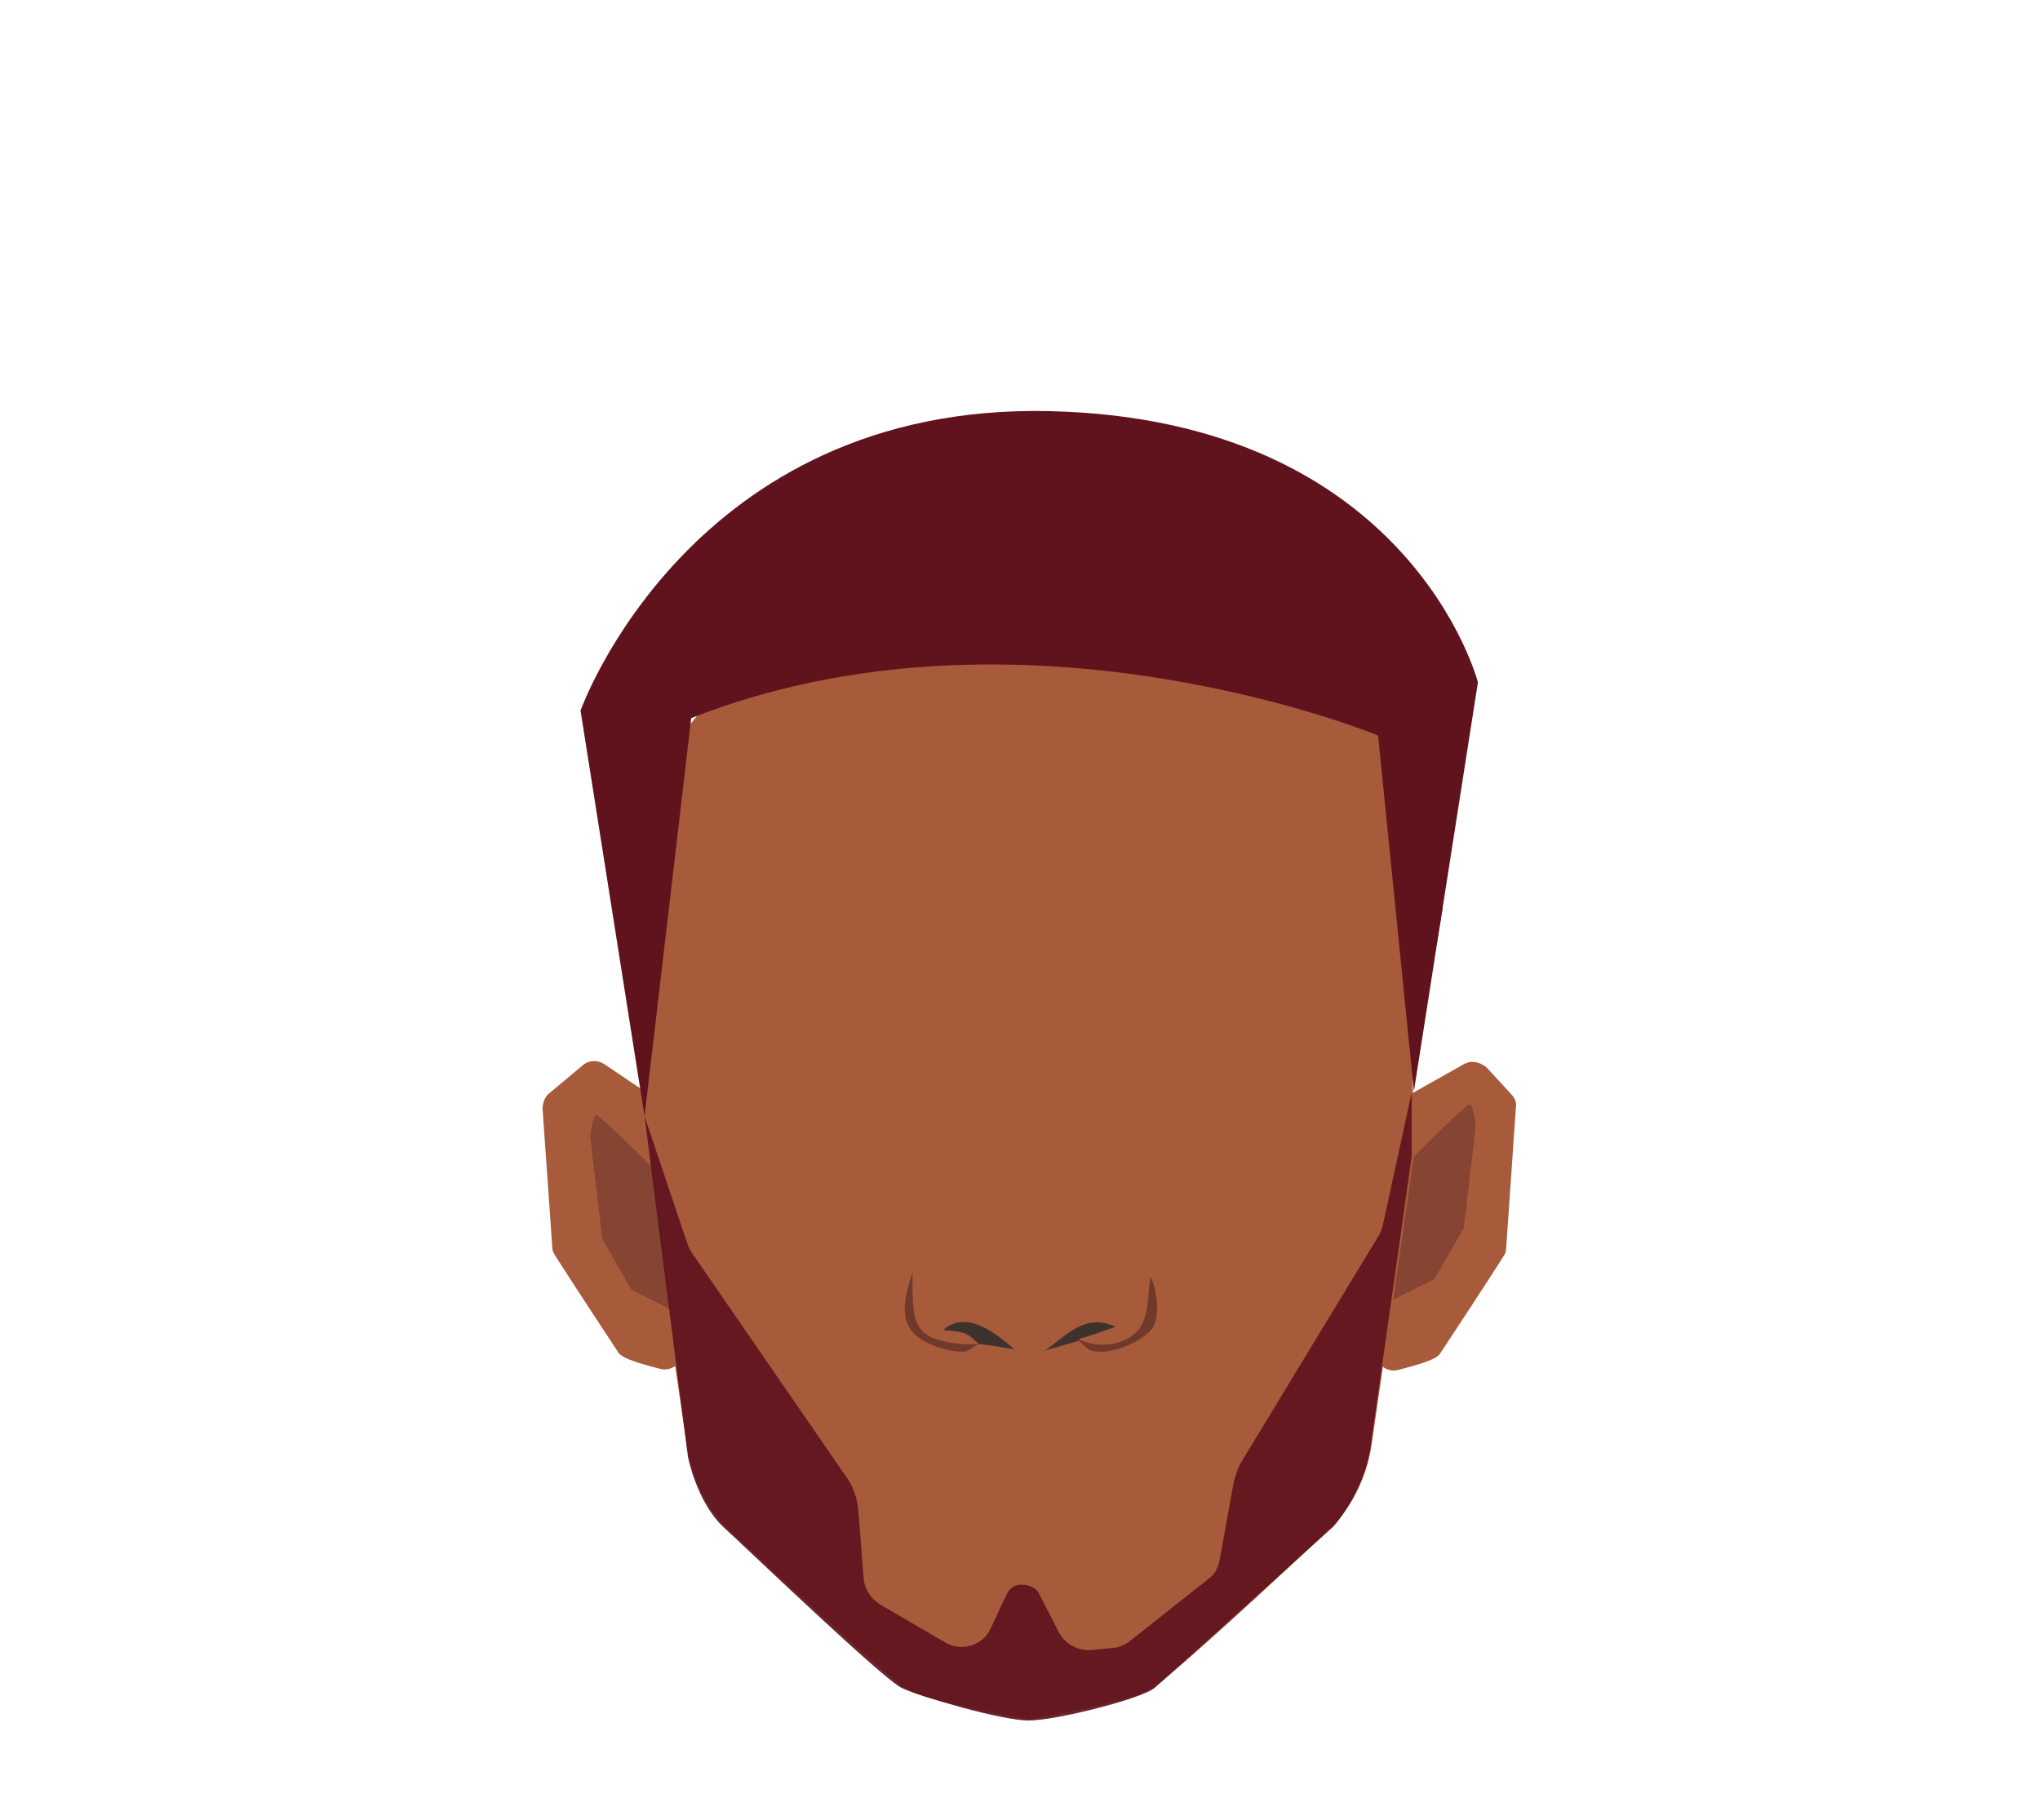<?xml version="1.0" encoding="utf-8"?>
<!-- Generator: Adobe Illustrator 26.0.3, SVG Export Plug-In . SVG Version: 6.00 Build 0)  -->
<svg version="1.1" id="Layer_1" xmlns="http://www.w3.org/2000/svg" xmlns:xlink="http://www.w3.org/1999/xlink" x="0px" y="0px"
	 viewBox="0 0 188 167.8" style="enable-background:new 0 0 188 167.8;" xml:space="preserve">
<style type="text/css">
	.st0{fill:#A85B3B;}
	.st1{fill:#854532;}
	.st2{fill:#60131D;}
	.st3{opacity:0.92;fill:#60131D;enable-background:new    ;}
	.st4{fill:#70392C;}
	.st5{fill:#3E322E;}
</style>
<g>
	<g id="Calque_9_00000150090326299488218670000005331963016886939008_">
		<path class="st0" d="M60.3,101.2l-4.6-3.1c-0.6-0.4-1.4-0.4-2,0.1l-3.1,2.6c-0.4,0.3-0.6,0.9-0.6,1.4l0.9,12.8
			c0,0.3,0.1,0.5,0.3,0.8c1,1.6,5.2,8,5.8,8.9c0.4,0.6,2.4,1.1,3.9,1.5c0.9,0.2,1.8-0.4,2-1.3l3-12.7c0.1-0.4,0-0.8-0.1-1.2
			l-4.9-9.3C60.7,101.5,60.5,101.3,60.3,101.2z"/>
		<path class="st0" d="M129.4,101.2l5.5-3.1c0.7-0.4,1.5-0.2,2.1,0.3l2.3,2.5c0.3,0.3,0.5,0.8,0.4,1.2l-0.9,13
			c0,0.3-0.1,0.5-0.3,0.8c-1,1.6-5.2,8-5.8,8.9c-0.4,0.6-2.4,1.1-3.9,1.5c-0.9,0.2-1.8-0.4-2-1.3l-3-12.7c-0.1-0.4,0-0.8,0.1-1.2
			l4.8-9.2C128.9,101.6,129.1,101.3,129.4,101.2z"/>
		<path class="st0" d="M132.2,79.5c-1.4-6.8-5-12.9-10.4-17.2l-4.2-3.5c-4.8-3.9-10.8-6.3-17-6.7L95,51.8h-0.1l-5.6,0.3
			c-6.2,0.4-6.2-11.7-11-7.8L68,62.3c-5.3,4.4-9,10.4-10.4,17.2c-0.5,2.5-0.9,4.5-0.9,4.6c0,0.5,2.7,14.8,2.7,14.8v8l0.2,1.1
			l3.7,25.3c0.4,2.7,1.6,5.2,3.4,7.3c0,0,12.2,11.4,16.5,14.9c1.6,1.3,10.6,2.8,11.6,3l0,0h0.1l0.9-0.2l0.6-0.1
			c2.9-0.5,8.8-1.7,10.1-2.8c4.4-3.4,16.5-14.9,16.5-14.9c1.8-2,3-4.6,3.4-7.3l3.7-25.5l0.1-0.9v-8c0,0,2.7-14.3,2.7-14.8
			C133.1,84,132.6,82,132.2,79.5z"/>
		<path class="st1" d="M128.4,119.8l1.9-13.2c0,0,4.7-4.7,5.1-4.8s0.6,2,0.6,2l-1.1,9.4l-2.7,4.7L128.4,119.8z"/>
		<path class="st1" d="M62,120.8l-1.9-13.2c0,0-4.7-4.7-5.1-4.8s-0.6,2-0.6,2l1.1,9.4l2.7,4.7L62,120.8z"/>
	</g>
	<path class="st2" d="M59.4,102.9l-5.9-37.4c0,0,10.1-28.4,43.3-27.6c33.2,0.8,39.4,25,39.4,25l-5.9,37.7L127,67.8
		c0,0-32.9-13.6-63.3-1.6L59.4,102.9z"/>
	<path class="st3" d="M59.4,102.9l4,31.4c0,0,0.8,4.1,3.2,6.4c2.5,2.3,14.8,14.1,16.5,14.9s9.2,3,11.7,3s10.4-2,11.6-3
		s16.5-14.9,16.5-14.9s2.8-3.1,3.4-7.3s3.8-26.8,3.8-26.8v-5.9l-2.7,12.4c-0.1,0.3-0.2,0.6-0.4,0.9l-12.5,20.6
		c-0.4,0.6-0.6,1.3-0.8,2l-1.3,7.2c-0.1,0.7-0.5,1.4-1.1,1.8l-7.2,5.7c-0.4,0.3-1,0.6-1.5,0.6l-2,0.2c-1.2,0.1-2.4-0.5-3-1.6
		l-1.8-3.5c-0.2-0.5-0.7-0.8-1.3-0.9h-0.2c-0.6-0.1-1.2,0.2-1.5,0.8l-1.5,3.2c-0.7,1.6-2.7,2.2-4.2,1.3l-6-3.5
		c-0.8-0.5-1.4-1.4-1.5-2.3l-0.5-6.4c-0.1-1-0.4-2-1-2.9l-14.4-20.9c-0.1-0.2-0.2-0.4-0.3-0.6L59.4,102.9z"/>
</g>
<path class="st4" d="M99.5,123.5c2,0.9,4.3,0.4,5.4-0.9c1-1.2,0.9-3.5,1.1-4.9c0.6,0.9,0.9,3.5,0.3,4.6c-0.9,1.4-4.1,2.7-5.7,2.2
	c-0.4-0.1-0.8-0.6-1.2-0.9L99.5,123.5z"/>
<path class="st4" d="M90.2,123.9c-0.5,0.2-0.9,0.7-1.4,0.7c-0.9,0-1.8-0.2-2.6-0.5c-2.9-1.1-3.5-2.8-2.1-6.8c0,0.9,0,1.3,0,1.7
	c0,3.6,0.8,4.5,4.5,4.9C89.1,123.9,89.7,123.9,90.2,123.9C90.2,123.9,90.2,123.9,90.2,123.9z"/>
<path class="st5" d="M90.2,123.9c-0.4-0.4-0.8-0.8-1.3-1c-0.6-0.2-1.2-0.2-2-0.3c1.7-1.4,3.7-0.8,6.6,1.8
	C92.4,124.2,91.3,124,90.2,123.9C90.2,123.9,90.2,123.9,90.2,123.9z"/>
<path class="st5" d="M99.4,123.6c-1,0.3-2.1,0.6-3.1,0.9c2-1.4,3.7-3.5,6.5-2.2c-1.1,0.4-2.2,0.8-3.3,1.1L99.4,123.6z"/>
</svg>
